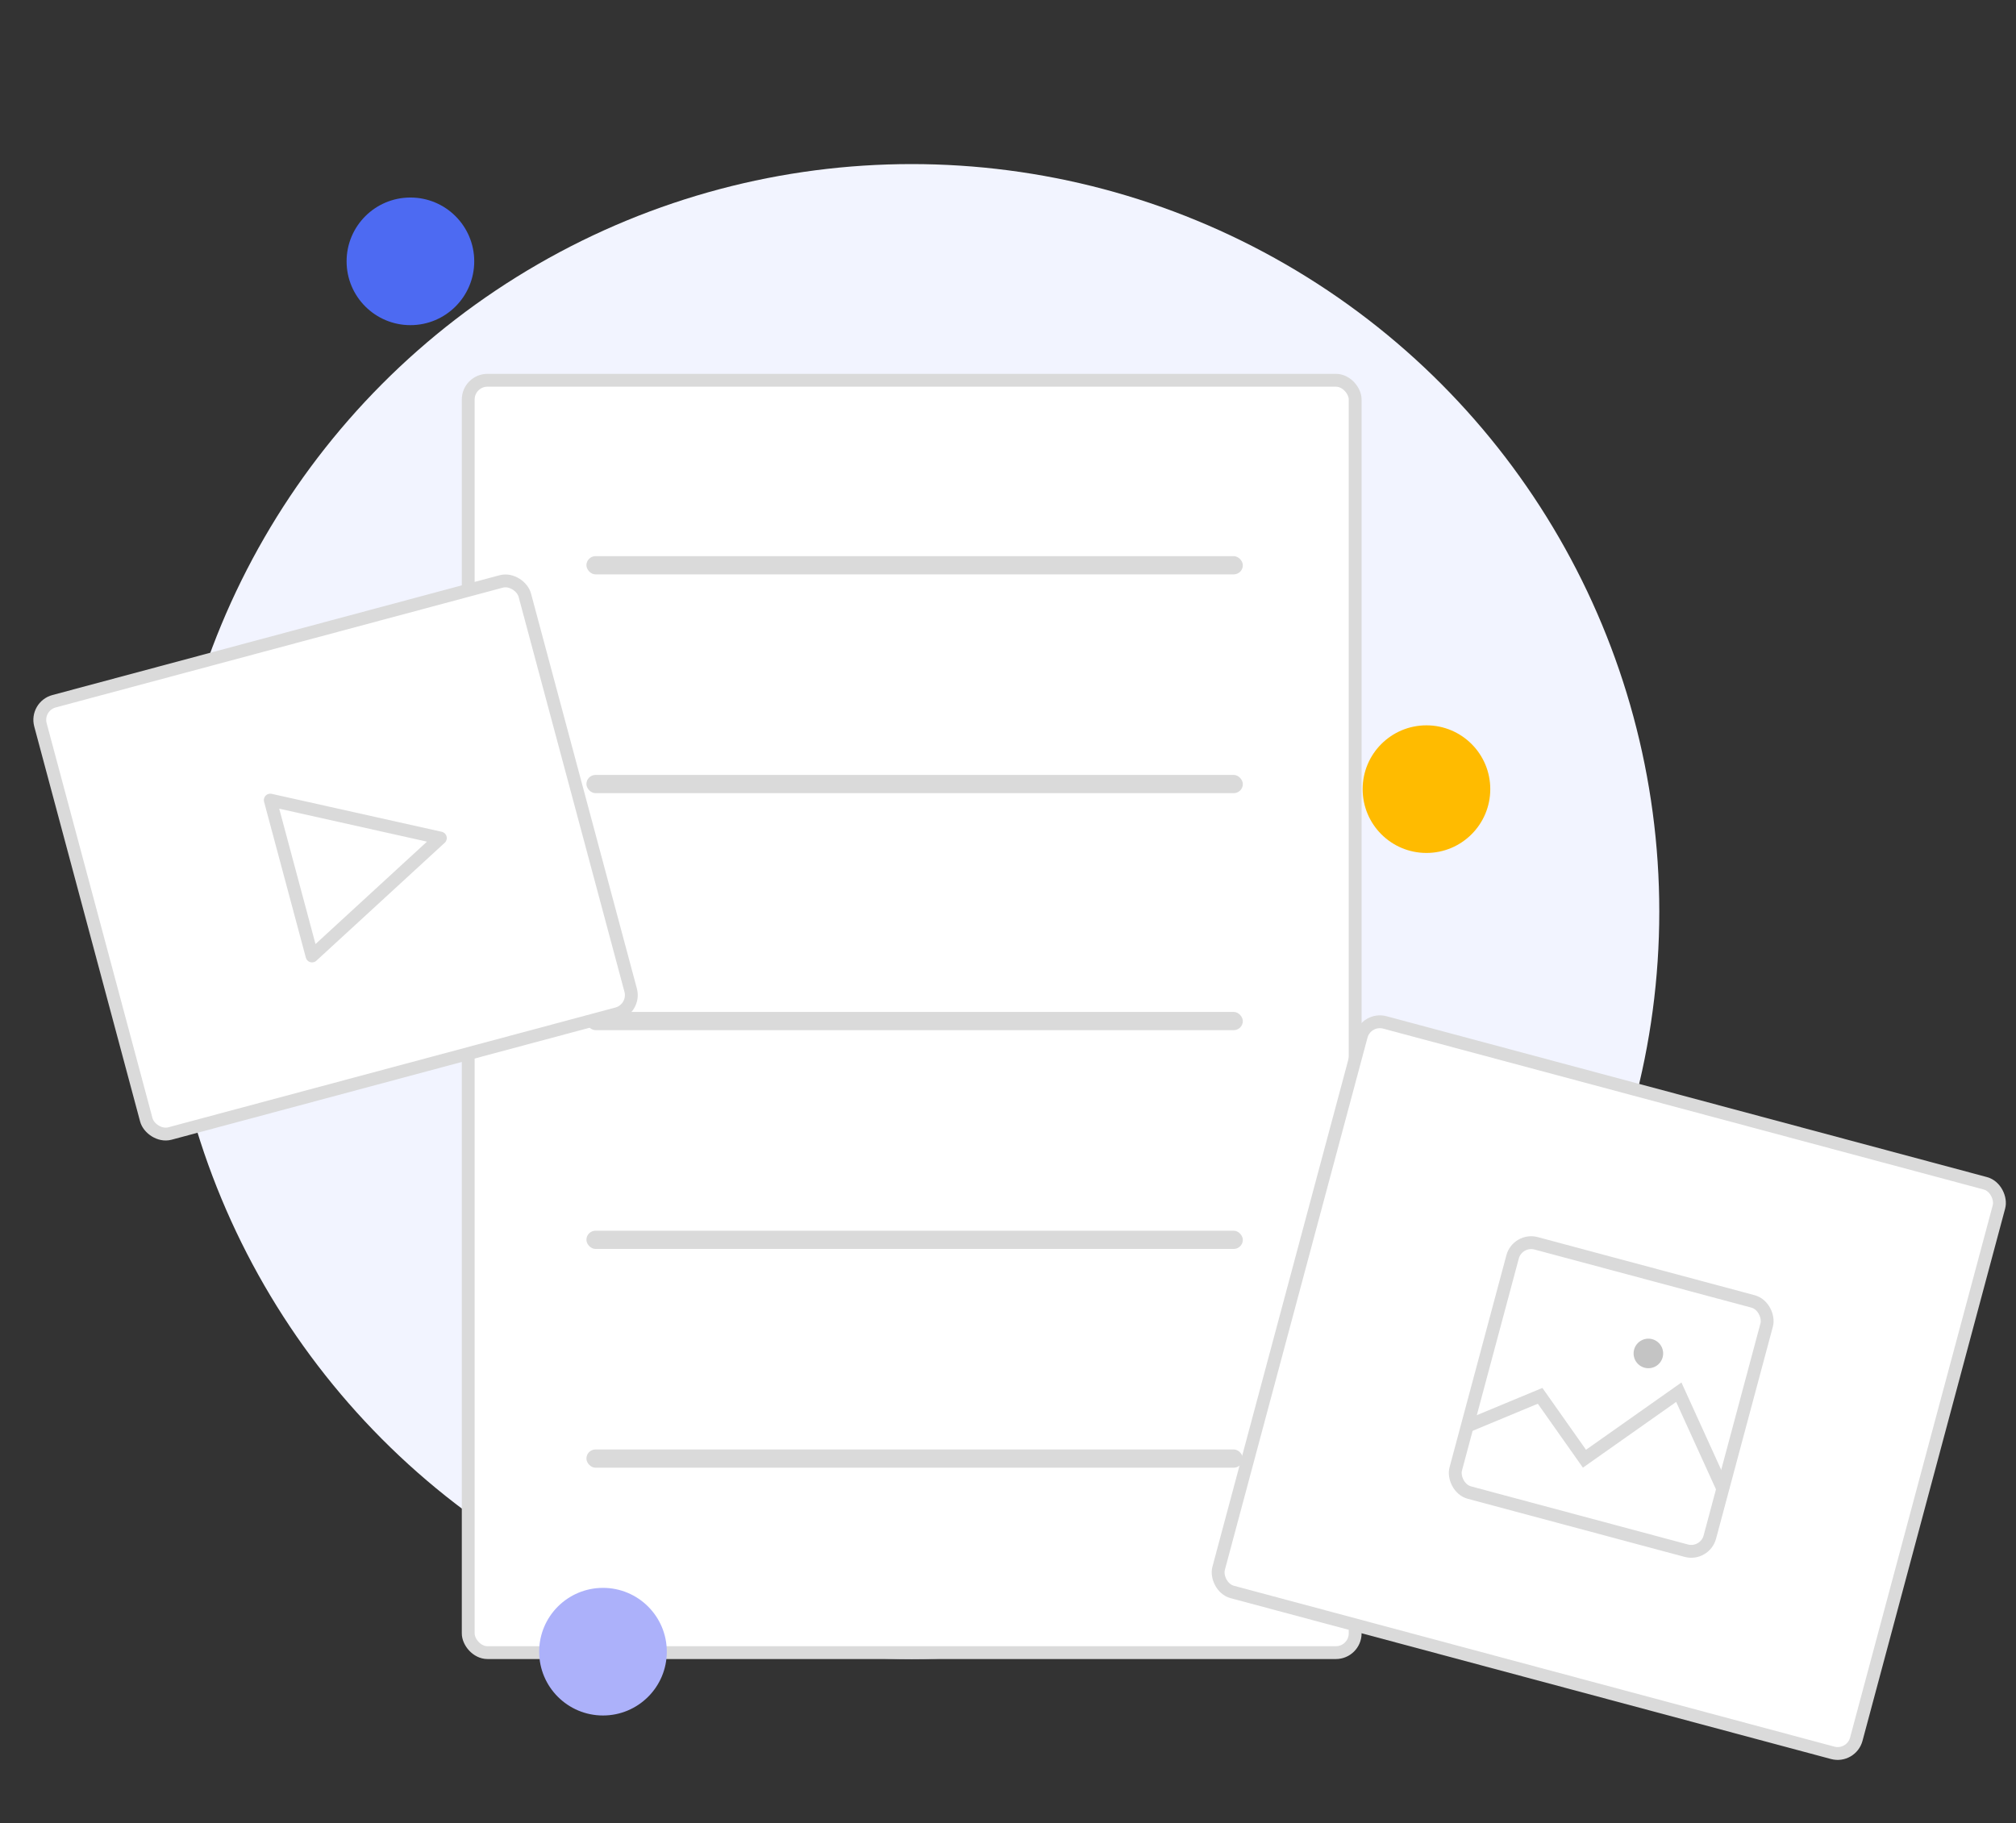 <svg width="157" height="142" viewBox="0 0 157 142" fill="none" xmlns="http://www.w3.org/2000/svg">
<rect x="0" y="0" width="157" height="142" fill="#333333" stroke="none"/>
<circle cx="71" cy="71" r="58.22" fill="#F2F4FF"/>
<rect x="36.464" y="29.618" width="69.072" height="99.102" rx="1.5" fill="white" stroke="#DADADA"/>
<rect x="45.668" y="43.318" width="51.12" height="1.42" rx="0.71" fill="#DADADA"/>
<rect x="45.668" y="60.358" width="51.12" height="1.42" rx="0.71" fill="#DADADA"/>
<rect x="45.668" y="78.818" width="51.12" height="1.42" rx="0.71" fill="#DADADA"/>
<rect x="45.668" y="95.858" width="51.12" height="1.42" rx="0.71" fill="#DADADA"/>
<rect x="45.668" y="112.897" width="51.12" height="1.42" rx="0.71" fill="#DADADA"/>
<circle cx="46.959" cy="128.647" r="4.97" fill="#ACB1FA"/>
<ellipse cx="111.088" cy="61.465" rx="4.97" ry="4.97" fill="#FFBB00"/>
<path d="M36.932 20.355C36.932 23.1 34.707 25.325 31.962 25.325C29.217 25.325 26.992 23.1 26.992 20.355C26.992 17.61 29.217 15.385 31.962 15.385C34.707 15.385 36.932 17.61 36.932 20.355Z" fill="#4D6AF2"/>
<rect x="2.762" y="55.007" width="39.049" height="34.857" rx="1.5" transform="rotate(-15 2.762 55.007)" fill="white" stroke="#DADADA"/>
<path d="M21.048 62.319L34.294 65.275L24.301 74.459L21.048 62.319Z" fill="white" stroke="#DADADA" stroke-linejoin="round"/>
<rect x="106.401" y="79.247" width="51.411" height="45.925" rx="1.5" transform="rotate(15 106.401 79.247)" fill="white" stroke="#DADADA"/>
<rect x="118.183" y="96.452" width="20.486" height="20.099" rx="1.5" transform="rotate(15 118.183 96.452)" fill="white" stroke="#DADADA"/>
<path d="M134.24 116.126L130.74 108.436L123.393 113.617L119.939 108.719L114.128 111.134" stroke="#DADADA"/>
<circle cx="128.371" cy="105.418" r="1.151" transform="rotate(15 128.371 105.418)" fill="#C4C4C4"/>
</svg>
